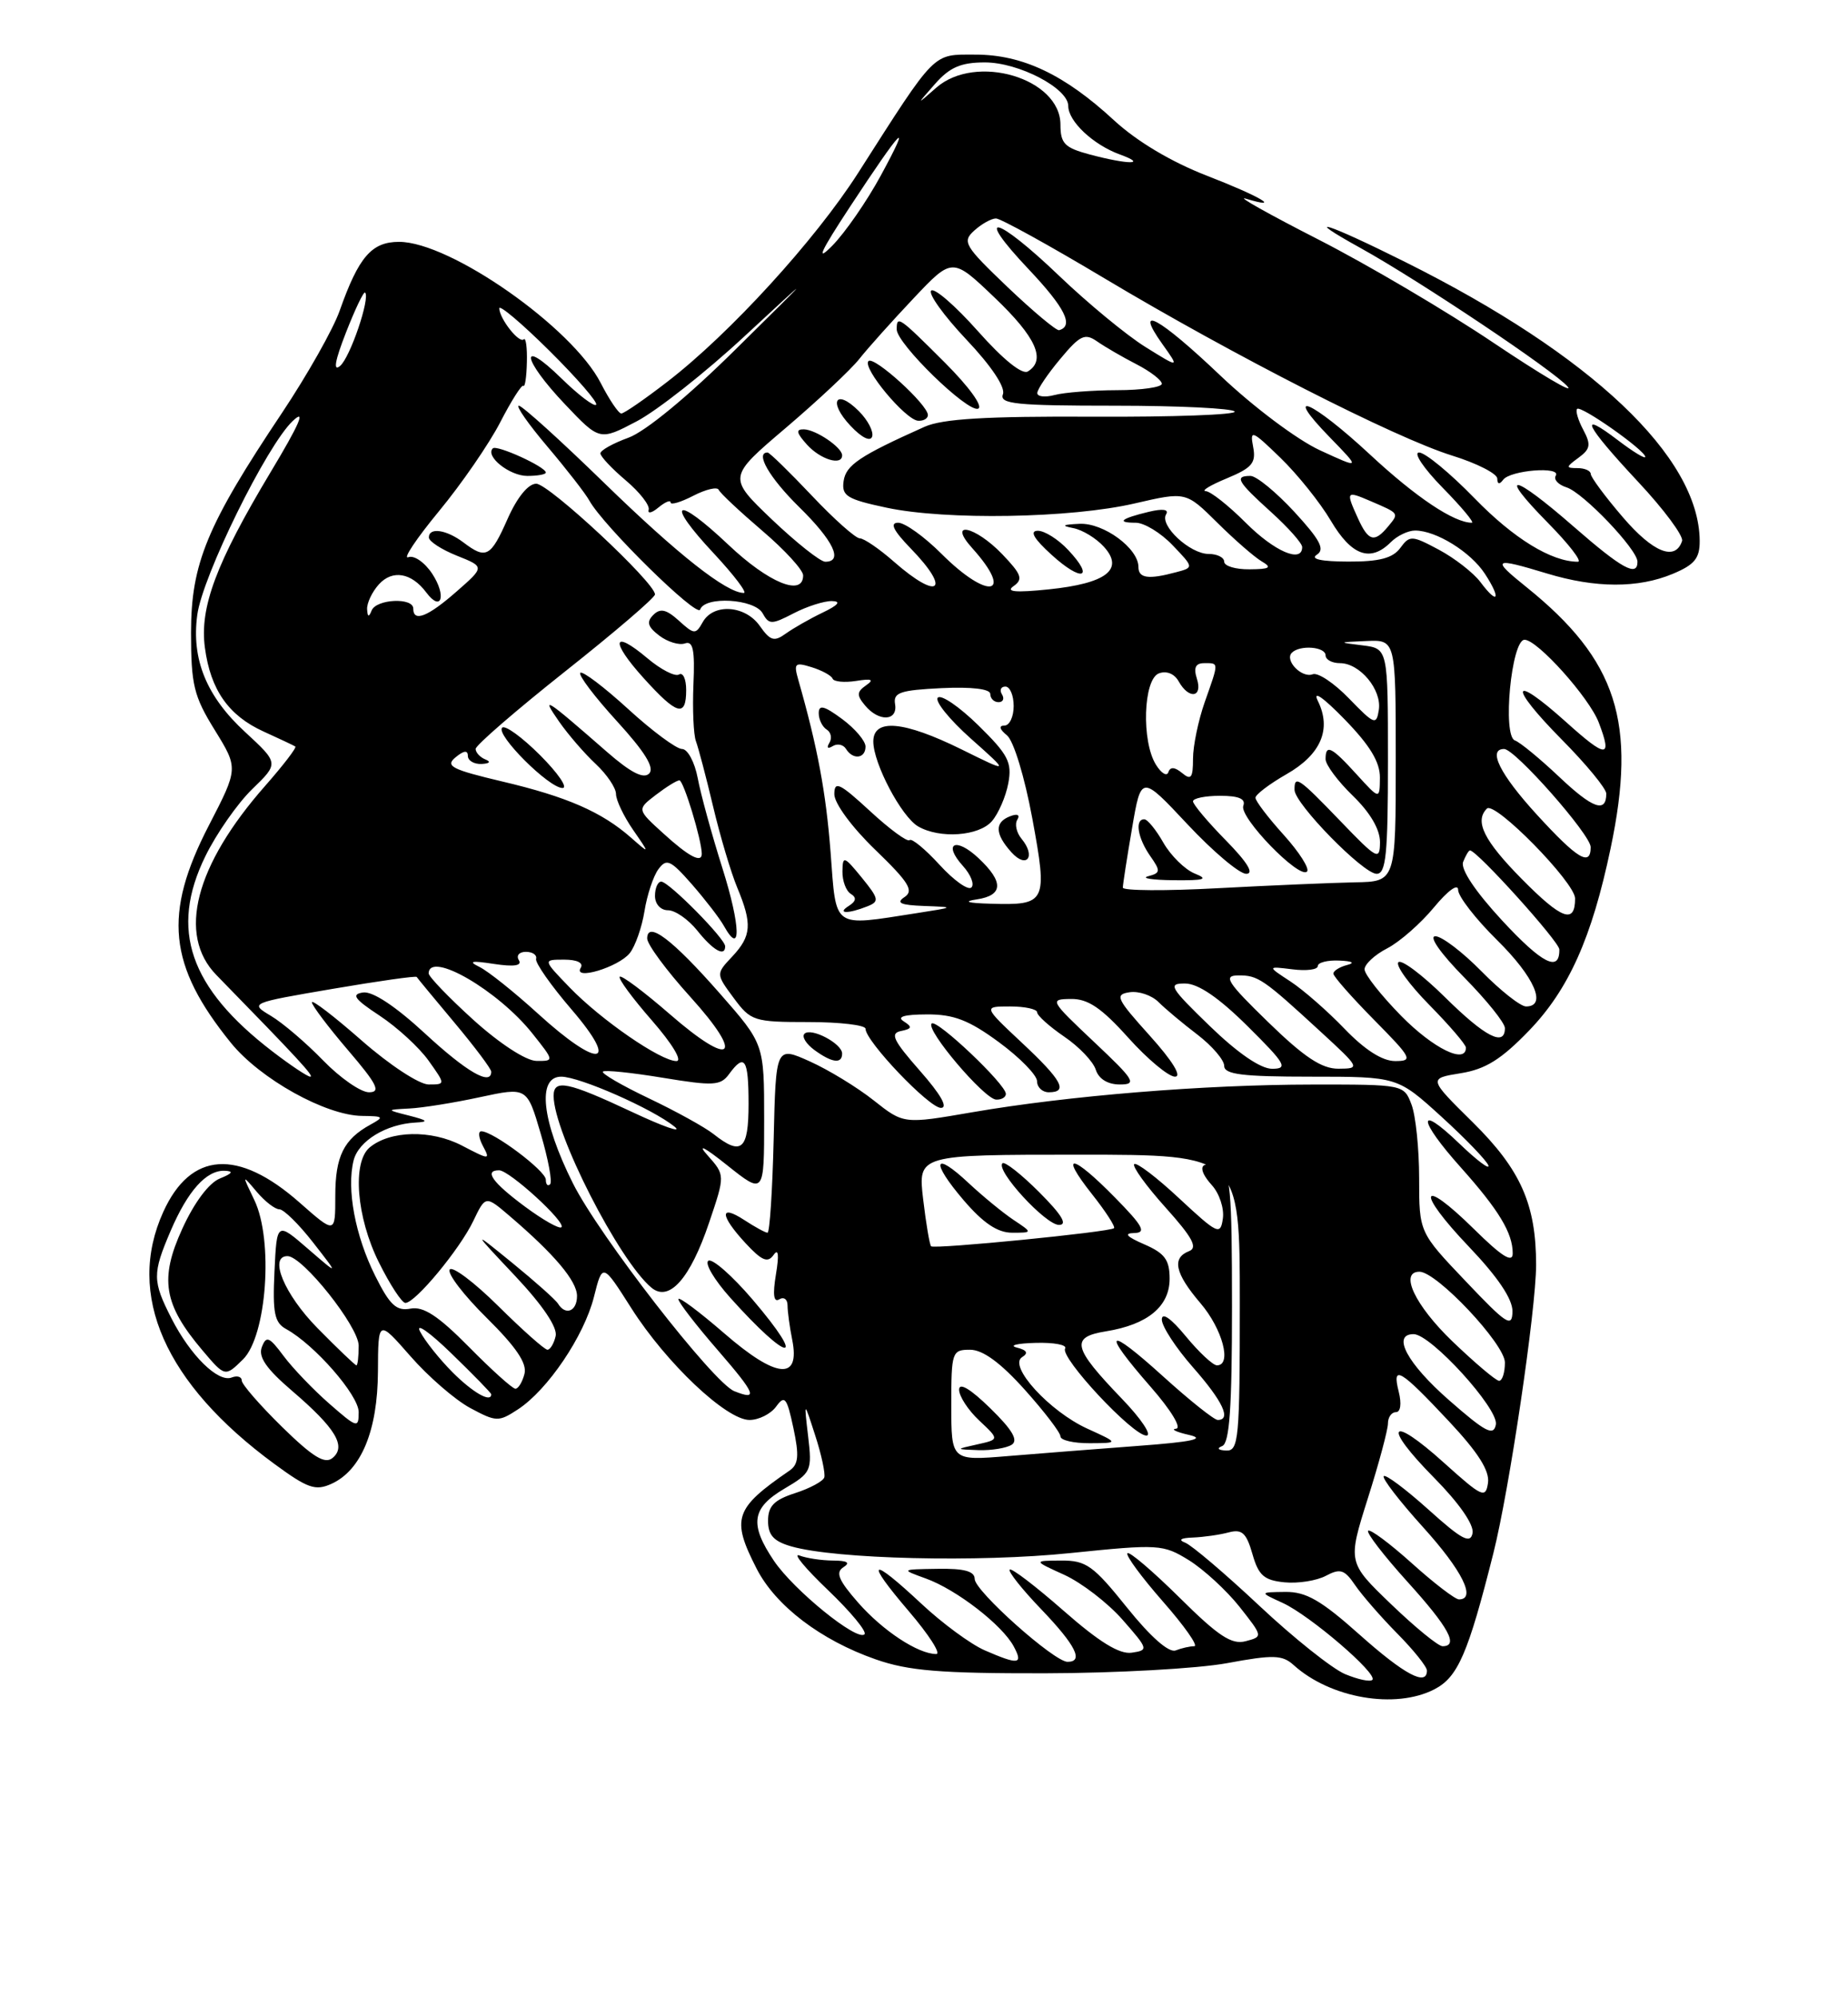<?xml version="1.0" encoding="UTF-8" standalone="no"?>
<!DOCTYPE svg PUBLIC "-//W3C//DTD SVG 1.1//EN" "http://www.w3.org/Graphics/SVG/1.1/DTD/svg11.dtd" >
<svg xmlns="http://www.w3.org/2000/svg" xmlns:xlink="http://www.w3.org/1999/xlink" version="1.1" viewBox="0 0 237 256">
 <g >
 <path fill="currentColor"
d=" M 183.96 216.52 C 186.97 214.97 188.28 211.95 191.52 199.08 C 193.57 190.95 196.99 167.88 197.00 162.12 C 197.00 154.38 195.03 149.93 188.89 143.86 C 183.18 138.23 183.18 138.23 187.32 137.56 C 190.51 137.05 192.53 135.79 196.11 132.08 C 201.18 126.82 204.15 120.19 206.55 108.76 C 209.96 92.58 207.39 84.61 195.76 75.25 C 191.20 71.59 191.48 71.41 198.41 73.51 C 204.61 75.39 210.09 75.41 214.53 73.55 C 217.33 72.38 218.00 71.56 217.98 69.30 C 217.89 58.55 204.12 45.51 180.27 33.61 C 170.12 28.54 166.62 27.44 174.50 31.80 C 182.00 35.95 199.43 47.61 201.06 49.57 C 201.85 50.52 197.58 47.99 191.57 43.96 C 185.57 39.92 175.44 33.95 169.08 30.70 C 162.71 27.45 158.51 25.09 159.75 25.46 C 164.57 26.91 161.64 25.18 154.75 22.51 C 150.19 20.74 145.79 18.11 142.89 15.44 C 136.53 9.56 131.13 7.00 125.10 7.00 C 119.53 7.00 120.15 6.37 110.05 22.17 C 104.55 30.77 93.61 42.75 85.61 48.91 C 82.70 51.16 80.03 53.00 79.68 53.00 C 79.33 53.00 78.15 51.25 77.05 49.11 C 73.41 41.97 57.74 31.00 51.18 31.00 C 47.66 31.00 46.00 32.92 43.56 39.83 C 42.73 42.19 39.40 48.07 36.18 52.90 C 26.54 67.31 24.50 72.23 24.50 81.08 C 24.50 87.77 24.85 89.23 27.54 93.57 C 30.57 98.48 30.57 98.48 26.79 105.79 C 20.91 117.15 21.57 123.73 29.61 133.66 C 33.37 138.30 41.79 142.98 46.45 143.03 C 49.21 143.06 49.31 143.16 47.50 144.15 C 44.08 146.03 43.00 148.21 43.00 153.28 C 43.00 158.17 43.00 158.17 38.39 154.11 C 30.51 147.18 24.45 147.60 20.94 155.33 C 16.12 165.94 21.14 177.33 35.18 187.63 C 39.46 190.77 40.45 191.12 42.52 190.18 C 46.33 188.44 48.43 183.37 48.47 175.80 C 48.50 169.11 48.50 169.11 52.64 173.83 C 54.91 176.43 58.36 179.42 60.29 180.46 C 63.64 182.26 63.94 182.27 66.43 180.64 C 70.25 178.14 74.91 171.24 76.17 166.23 C 77.27 161.86 77.27 161.86 80.97 167.68 C 85.44 174.71 93.15 182.00 96.12 182.00 C 97.31 182.00 98.85 181.23 99.54 180.28 C 100.64 178.77 100.91 179.11 101.75 183.03 C 102.51 186.60 102.41 187.70 101.24 188.50 C 94.19 193.34 93.75 194.64 97.03 201.05 C 99.46 205.81 105.26 210.23 112.32 212.69 C 116.53 214.16 120.61 214.49 134.00 214.47 C 143.07 214.45 153.59 213.87 157.37 213.17 C 163.30 212.07 164.46 212.11 165.90 213.41 C 170.61 217.67 178.95 219.11 183.96 216.52 Z  M 172.49 214.57 C 170.84 213.87 165.89 209.93 161.49 205.80 C 157.10 201.68 152.82 198.05 152.00 197.73 C 151.06 197.37 151.43 197.12 153.00 197.07 C 154.38 197.01 156.44 196.72 157.58 196.41 C 159.28 195.96 159.84 196.47 160.62 199.18 C 161.40 201.93 162.11 202.55 164.74 202.81 C 166.48 202.98 168.87 202.60 170.05 201.97 C 171.88 201.00 172.43 201.17 173.78 203.16 C 174.66 204.45 177.09 207.24 179.19 209.37 C 181.29 211.49 183.00 213.63 183.00 214.12 C 183.00 216.18 180.11 214.64 174.34 209.50 C 169.43 205.12 167.50 204.01 164.84 204.04 C 161.50 204.08 161.50 204.08 164.50 205.45 C 167.98 207.04 176.74 214.55 176.00 215.31 C 175.72 215.60 174.15 215.26 172.49 214.57 Z  M 126.27 211.52 C 124.49 210.74 120.84 208.06 118.16 205.55 C 111.57 199.39 110.83 199.82 116.54 206.50 C 119.13 209.53 120.72 212.00 120.07 212.00 C 117.75 212.00 113.23 209.03 110.06 205.42 C 107.55 202.56 107.12 201.54 108.16 200.88 C 109.09 200.29 108.68 200.03 106.83 200.02 C 105.36 200.01 103.42 199.72 102.52 199.37 C 101.61 199.02 103.26 201.01 106.18 203.80 C 109.09 206.58 111.20 209.13 110.87 209.47 C 109.92 210.41 101.80 203.82 99.26 200.06 C 96.09 195.36 96.39 193.29 100.59 190.81 C 104.05 188.77 104.16 188.53 103.64 184.10 C 103.10 179.50 103.10 179.50 104.55 183.99 C 105.35 186.45 105.87 188.88 105.71 189.37 C 105.55 189.86 103.86 190.77 101.96 191.38 C 99.27 192.25 98.50 193.04 98.50 194.93 C 98.50 196.77 99.23 197.56 101.50 198.21 C 107.22 199.84 125.51 200.28 137.28 199.06 C 148.62 197.90 149.15 197.93 152.48 199.98 C 154.37 201.16 157.29 203.84 158.96 205.94 C 161.98 209.77 161.98 209.77 159.74 210.36 C 157.95 210.83 156.24 209.70 151.28 204.78 C 147.85 201.39 144.84 198.82 144.59 199.08 C 144.33 199.34 146.38 202.12 149.14 205.27 C 151.91 208.42 153.72 211.00 153.16 211.00 C 152.61 211.00 151.54 211.24 150.77 211.54 C 149.90 211.87 147.55 209.80 144.53 206.04 C 140.21 200.66 139.30 200.00 136.09 200.02 C 132.50 200.04 132.50 200.04 136.51 201.86 C 138.71 202.87 142.06 205.44 143.95 207.59 C 147.28 211.38 147.32 211.51 145.14 211.83 C 143.56 212.06 140.97 210.46 136.40 206.45 C 132.83 203.32 129.72 200.94 129.49 201.18 C 129.26 201.41 131.07 203.70 133.53 206.26 C 137.96 210.88 139.02 213.00 136.91 213.00 C 135.19 213.00 125.00 203.91 125.00 202.38 C 125.00 201.39 123.66 201.02 120.25 201.08 C 115.50 201.15 115.50 201.15 118.76 202.33 C 122.68 203.75 128.55 208.29 130.01 211.03 C 131.25 213.34 130.64 213.42 126.27 211.52 Z  M 178.42 205.63 C 172.83 200.26 172.83 200.26 175.41 192.08 C 176.84 187.58 178.00 183.24 178.00 182.45 C 178.00 181.65 178.46 181.00 179.02 181.00 C 179.62 181.00 179.77 179.92 179.38 178.37 C 178.49 174.85 179.54 175.47 185.83 182.18 C 189.57 186.17 191.06 188.52 190.83 190.07 C 190.53 192.10 190.09 191.90 185.21 187.51 C 178.19 181.18 177.20 182.61 183.91 189.40 C 187.14 192.67 189.06 195.44 188.85 196.51 C 188.57 197.92 187.47 197.34 183.21 193.50 C 180.30 190.89 177.72 188.95 177.46 189.20 C 177.21 189.46 179.48 192.40 182.50 195.74 C 187.53 201.29 189.37 205.00 187.11 205.00 C 186.62 205.00 183.90 202.92 181.07 200.37 C 178.24 197.83 175.72 195.95 175.46 196.20 C 175.21 196.46 177.48 199.40 180.50 202.74 C 185.80 208.59 187.11 211.00 185.00 211.00 C 184.45 211.00 181.49 208.58 178.42 205.63 Z  M 36.17 182.89 C 33.33 180.10 31.00 177.43 31.00 176.94 C 31.00 176.46 30.42 176.28 29.71 176.56 C 27.97 177.23 24.43 173.76 22.00 169.00 C 19.54 164.17 19.53 163.27 21.88 157.77 C 24.09 152.62 26.47 149.97 28.82 150.06 C 30.00 150.11 29.81 150.40 28.20 151.05 C 26.80 151.61 24.91 154.13 23.38 157.49 C 20.44 163.91 20.97 167.18 25.94 173.05 C 28.86 176.50 28.86 176.50 31.16 174.24 C 34.21 171.25 35.09 158.96 32.62 153.82 C 31.03 150.51 31.03 150.51 32.92 152.75 C 33.97 153.99 35.27 155.00 35.83 155.00 C 36.38 155.00 38.33 156.91 40.15 159.25 C 43.47 163.50 43.47 163.50 39.48 160.05 C 35.50 156.61 35.50 156.61 35.20 162.99 C 34.95 168.29 35.20 169.53 36.70 170.35 C 40.33 172.34 46.00 178.82 46.00 180.99 C 46.00 183.09 45.81 183.04 42.25 179.93 C 40.19 178.13 37.54 175.37 36.37 173.80 C 34.53 171.33 34.15 171.17 33.58 172.66 C 33.10 173.92 34.16 175.45 37.47 178.28 C 43.05 183.06 44.45 185.38 42.65 186.87 C 41.66 187.70 40.12 186.75 36.17 182.89 Z  M 122.00 180.12 C 122.00 173.27 122.09 173.00 124.41 173.00 C 126.04 173.00 128.30 174.65 131.41 178.11 C 133.93 180.92 136.00 183.62 136.00 184.11 C 136.00 184.60 137.69 184.99 139.75 184.98 C 143.50 184.96 143.50 184.96 139.46 183.12 C 134.60 180.91 129.26 175.07 131.08 173.95 C 131.92 173.43 131.71 173.05 130.40 172.72 C 129.35 172.45 130.44 172.18 132.81 172.12 C 135.18 172.05 136.88 172.38 136.60 172.84 C 135.90 173.97 145.26 184.00 147.02 184.00 C 147.79 184.00 146.37 181.86 143.85 179.25 C 137.56 172.71 137.24 171.38 141.83 170.64 C 147.18 169.78 150.00 167.45 150.00 163.90 C 150.00 161.48 149.38 160.63 146.75 159.49 C 144.47 158.50 144.09 158.07 145.46 158.04 C 147.05 158.01 146.60 157.16 143.00 153.50 C 137.51 147.90 135.75 147.63 140.04 153.05 C 141.80 155.27 143.07 157.24 142.87 157.42 C 142.31 157.92 119.81 160.14 119.41 159.74 C 119.22 159.55 118.76 156.83 118.39 153.70 C 117.72 148.00 117.72 148.00 138.36 148.00 C 159.00 148.00 159.00 148.00 159.00 167.00 C 159.00 184.46 158.86 185.99 157.25 185.92 C 156.20 185.87 156.00 185.64 156.75 185.34 C 157.68 184.96 158.00 180.44 158.00 167.52 C 158.00 152.39 157.79 150.13 156.36 149.58 C 153.90 148.64 153.46 149.74 155.42 151.91 C 156.38 152.97 157.01 154.88 156.83 156.17 C 156.52 158.36 156.19 158.21 151.23 153.60 C 148.34 150.90 145.74 148.93 145.46 149.21 C 145.18 149.49 146.98 151.99 149.47 154.76 C 152.93 158.61 153.64 159.92 152.50 160.36 C 150.25 161.23 150.68 163.20 153.96 167.04 C 156.79 170.35 158.02 175.00 156.07 175.00 C 155.56 175.00 153.76 173.32 152.07 171.27 C 150.17 168.96 149.00 168.15 149.00 169.13 C 149.00 170.00 150.80 172.76 153.00 175.26 C 156.83 179.61 157.95 182.00 156.17 182.00 C 155.71 182.00 152.56 179.49 149.17 176.42 C 141.88 169.82 141.16 170.43 147.58 177.77 C 150.18 180.74 151.58 183.05 150.83 183.12 C 150.10 183.18 150.85 183.55 152.50 183.92 C 154.68 184.42 152.89 184.81 146.00 185.32 C 140.78 185.71 133.24 186.30 129.25 186.63 C 122.00 187.23 122.00 187.23 122.00 180.12 Z  M 129.74 185.18 C 130.63 184.62 129.84 183.27 126.99 180.49 C 124.44 178.00 123.00 177.15 123.00 178.12 C 123.00 178.96 124.16 180.74 125.59 182.08 C 128.17 184.50 128.17 184.50 125.34 185.13 C 122.50 185.76 122.50 185.76 125.50 185.87 C 127.15 185.92 129.06 185.61 129.74 185.18 Z  M 129.97 156.35 C 128.61 155.44 126.04 153.33 124.26 151.67 C 119.73 147.42 119.30 148.82 123.58 153.83 C 126.10 156.77 127.93 158.00 129.80 158.00 C 132.45 158.00 132.45 158.00 129.97 156.35 Z  M 133.27 152.80 C 130.96 150.49 128.84 148.83 128.56 149.10 C 127.66 150.00 134.09 157.00 135.81 157.00 C 136.96 157.00 136.17 155.70 133.27 152.80 Z  M 185.83 179.46 C 180.47 174.77 178.45 171.00 181.29 171.00 C 183.50 171.00 192.23 180.59 191.84 182.59 C 191.55 184.11 190.52 183.57 185.83 179.46 Z  M 58.06 175.91 C 56.36 174.21 54.48 171.85 53.87 170.66 C 53.26 169.47 55.07 170.73 57.88 173.46 C 60.70 176.19 63.00 178.55 63.00 178.71 C 63.00 179.84 60.66 178.51 58.06 175.91 Z  M 94.17 178.31 C 91.48 177.24 76.81 158.35 73.46 151.64 C 69.47 143.67 68.85 138.00 71.97 138.00 C 74.33 138.00 83.69 142.12 86.50 144.40 C 87.60 145.29 85.14 144.44 81.03 142.51 C 72.80 138.65 71.00 138.28 71.00 140.46 C 71.00 145.17 79.38 161.58 83.55 165.05 C 85.82 166.93 88.52 163.88 90.94 156.71 C 93.00 150.62 93.00 150.62 90.75 148.09 C 89.35 146.53 90.31 147.00 93.25 149.35 C 98.00 153.13 98.00 153.13 98.00 143.47 C 98.00 133.81 98.00 133.81 92.33 127.35 C 86.23 120.40 83.00 117.96 83.00 120.29 C 83.00 121.05 85.48 124.40 88.52 127.76 C 95.59 135.57 93.92 136.97 85.89 129.98 C 82.59 127.12 79.71 124.96 79.48 125.19 C 79.25 125.42 81.11 127.94 83.61 130.80 C 86.21 133.78 87.55 136.00 86.75 136.00 C 84.73 136.00 77.08 130.73 73.05 126.56 C 69.61 123.00 69.61 123.00 72.36 123.00 C 74.02 123.00 74.86 123.42 74.48 124.04 C 73.43 125.74 79.33 123.97 80.77 122.16 C 81.47 121.27 82.32 118.86 82.65 116.80 C 82.98 114.73 83.78 112.31 84.43 111.42 C 85.48 109.99 85.98 110.21 88.73 113.34 C 90.43 115.29 92.29 117.69 92.84 118.68 C 95.09 122.70 94.99 118.71 92.66 111.32 C 91.29 106.99 89.86 101.78 89.48 99.73 C 89.09 97.68 88.19 96.00 87.47 96.00 C 86.75 96.00 83.63 93.69 80.55 90.87 C 77.46 88.05 74.70 85.96 74.42 86.24 C 74.15 86.52 76.25 89.30 79.11 92.43 C 82.70 96.36 83.98 98.42 83.25 99.15 C 82.53 99.87 80.88 99.02 77.86 96.39 C 69.84 89.39 69.32 89.06 71.71 92.50 C 72.86 94.15 74.97 96.59 76.40 97.92 C 77.83 99.26 79.00 100.99 79.00 101.77 C 79.00 102.55 79.98 104.61 81.18 106.35 C 83.36 109.50 83.36 109.50 80.93 107.37 C 77.18 104.07 72.71 102.12 64.43 100.17 C 57.92 98.63 57.06 98.19 58.42 97.07 C 59.48 96.19 60.00 96.13 60.00 96.88 C 60.00 97.49 60.79 97.96 61.75 97.92 C 62.80 97.87 63.00 97.64 62.25 97.34 C 61.56 97.06 61.00 96.45 61.00 95.99 C 61.00 95.53 66.18 91.05 72.50 86.04 C 78.83 81.03 84.00 76.60 84.00 76.19 C 84.00 74.68 70.39 62.00 68.77 62.00 C 67.74 62.00 66.32 63.75 65.10 66.50 C 62.93 71.41 62.34 71.73 59.44 69.53 C 57.25 67.88 55.00 67.55 55.00 68.89 C 55.00 69.38 56.61 70.43 58.58 71.22 C 62.17 72.65 62.17 72.65 58.55 75.82 C 54.86 79.06 53.00 79.79 53.00 78.00 C 53.00 76.55 48.26 76.77 47.66 78.25 C 47.30 79.15 47.14 79.10 47.08 78.08 C 47.04 77.30 47.72 75.86 48.59 74.90 C 50.33 72.98 52.77 73.40 54.67 75.94 C 56.61 78.53 57.29 76.37 55.43 73.54 C 54.47 72.08 53.10 71.13 52.36 71.42 C 51.62 71.70 53.39 69.05 56.29 65.53 C 59.20 62.01 62.74 56.87 64.16 54.11 C 65.59 51.34 66.92 49.25 67.12 49.45 C 67.33 49.66 67.53 48.29 67.57 46.42 C 67.62 44.55 67.44 43.23 67.17 43.49 C 66.60 44.07 64.08 40.89 64.03 39.53 C 64.01 38.99 66.91 41.44 70.47 44.97 C 74.03 48.50 76.72 51.61 76.45 51.88 C 76.18 52.15 74.17 50.62 71.98 48.48 C 66.53 43.16 66.93 45.99 72.45 51.81 C 76.90 56.50 76.90 56.50 81.66 54.00 C 84.28 52.62 90.49 47.73 95.46 43.12 C 104.50 34.75 104.50 34.75 94.35 44.77 C 88.24 50.81 82.76 55.32 80.60 56.10 C 78.62 56.82 77.00 57.72 77.00 58.11 C 77.00 58.50 78.46 60.06 80.25 61.57 C 82.04 63.08 83.36 64.78 83.19 65.33 C 83.03 65.88 83.59 65.76 84.44 65.05 C 85.30 64.34 86.00 64.05 86.00 64.40 C 86.00 64.76 87.31 64.37 88.92 63.54 C 90.53 62.71 91.99 62.37 92.17 62.78 C 92.35 63.20 94.86 65.55 97.75 68.02 C 100.64 70.48 103.00 73.06 103.00 73.75 C 103.00 76.52 98.58 74.71 93.43 69.84 C 86.58 63.36 85.20 64.16 91.54 70.93 C 94.14 73.72 95.87 76.00 95.39 76.00 C 93.16 75.99 86.93 71.08 77.53 61.94 C 71.91 56.47 66.97 52.00 66.54 52.00 C 66.11 52.00 67.76 54.36 70.21 57.25 C 72.66 60.14 75.08 63.25 75.58 64.16 C 77.36 67.39 89.42 79.24 89.79 78.13 C 90.38 76.37 96.76 76.75 97.80 78.60 C 98.62 80.08 98.95 80.08 101.80 78.60 C 103.50 77.72 105.71 77.02 106.70 77.04 C 107.91 77.07 107.52 77.55 105.50 78.52 C 103.85 79.31 101.72 80.53 100.76 81.22 C 99.29 82.28 98.78 82.13 97.45 80.24 C 95.59 77.57 91.50 77.29 90.13 79.73 C 89.22 81.35 89.03 81.34 87.06 79.55 C 85.45 78.10 84.68 77.92 83.78 78.82 C 82.88 79.72 83.07 80.34 84.55 81.47 C 85.62 82.28 87.10 82.73 87.84 82.47 C 88.88 82.10 89.13 83.29 88.93 87.75 C 88.80 90.91 88.94 94.17 89.25 95.00 C 89.56 95.83 90.56 99.60 91.46 103.40 C 92.36 107.19 93.75 111.86 94.55 113.77 C 96.49 118.43 96.38 119.96 93.91 122.60 C 91.81 124.83 91.81 124.83 94.09 127.91 C 96.28 130.87 96.68 131.00 103.69 131.00 C 107.71 131.00 111.00 131.39 111.00 131.86 C 111.00 133.45 119.15 142.00 120.67 142.00 C 121.63 142.00 120.65 140.28 117.98 137.25 C 114.56 133.36 114.11 132.44 115.54 132.15 C 116.96 131.86 117.03 131.63 115.90 130.91 C 114.96 130.32 115.95 130.03 118.87 130.02 C 122.31 130.00 124.26 130.75 128.12 133.59 C 130.80 135.56 133.00 137.81 133.00 138.59 C 133.00 139.36 133.68 140.00 134.50 140.00 C 137.04 140.00 136.20 138.46 131.04 133.64 C 126.09 129.00 126.09 129.00 129.54 129.00 C 131.44 129.00 133.00 129.34 133.01 129.75 C 133.01 130.16 134.57 131.56 136.47 132.86 C 138.38 134.15 140.20 136.06 140.53 137.11 C 140.91 138.29 142.06 139.00 143.61 139.00 C 145.85 139.00 145.52 138.46 140.30 133.54 C 134.64 128.20 134.57 128.07 137.35 128.04 C 139.52 128.01 141.26 129.18 144.69 133.00 C 147.16 135.75 149.86 138.00 150.69 138.00 C 151.61 138.00 150.37 135.98 147.46 132.75 C 143.17 127.99 142.93 127.47 144.86 127.18 C 146.04 127.00 147.72 127.57 148.59 128.45 C 149.46 129.32 151.71 131.20 153.59 132.63 C 155.46 134.07 157.00 135.86 157.00 136.62 C 157.00 137.71 159.33 138.00 168.11 138.00 C 179.22 138.00 179.22 138.00 184.86 143.13 C 187.96 145.95 190.67 148.77 190.88 149.38 C 191.08 150.00 189.39 148.72 187.13 146.55 C 181.68 141.32 181.83 143.48 187.35 149.64 C 192.22 155.09 194.00 158.03 194.00 160.65 C 194.00 161.93 192.62 161.07 189.02 157.52 C 182.07 150.68 181.53 152.61 188.38 159.79 C 192.09 163.68 193.99 166.50 193.97 168.09 C 193.93 170.22 193.23 169.76 187.97 164.22 C 182.00 157.95 182.00 157.95 182.00 151.04 C 182.00 147.24 181.56 142.98 181.02 141.57 C 180.05 139.01 180.00 139.00 168.27 139.01 C 154.39 139.02 136.99 140.44 124.69 142.56 C 115.89 144.08 115.89 144.08 112.05 141.04 C 109.93 139.36 106.25 137.12 103.85 136.04 C 99.50 134.09 99.50 134.09 99.22 146.05 C 99.06 152.62 98.71 158.00 98.43 158.00 C 98.16 158.00 96.82 157.27 95.46 156.38 C 92.23 154.27 92.32 155.79 95.63 159.36 C 97.71 161.60 98.46 161.91 99.21 160.85 C 99.83 159.96 99.93 160.81 99.51 163.35 C 99.08 165.95 99.22 166.98 99.94 166.54 C 100.52 166.18 101.00 166.53 101.00 167.32 C 101.00 168.10 101.27 170.09 101.60 171.73 C 102.65 176.99 99.58 176.70 92.90 170.91 C 89.65 168.10 87.00 166.12 87.00 166.52 C 87.00 166.91 89.29 169.88 92.10 173.11 C 96.93 178.69 97.27 179.55 94.17 178.31 Z  M 96.51 166.56 C 93.90 163.51 91.36 161.28 90.85 161.59 C 90.34 161.91 91.60 164.04 93.65 166.33 C 101.19 174.74 103.66 174.94 96.51 166.56 Z  M 129.00 140.21 C 129.00 138.97 120.11 130.56 119.48 131.19 C 118.68 131.98 126.22 140.86 127.75 140.94 C 128.44 140.97 129.00 140.64 129.00 140.21 Z  M 108.00 135.04 C 108.00 133.75 104.01 131.66 103.17 132.50 C 102.80 132.87 103.38 133.80 104.44 134.58 C 106.70 136.23 108.00 136.40 108.00 135.04 Z  M 93.00 121.29 C 93.00 120.31 85.77 113.00 84.80 113.00 C 84.36 113.00 84.00 113.83 84.00 114.83 C 84.00 115.88 84.72 116.67 85.67 116.67 C 86.59 116.67 88.27 117.84 89.42 119.27 C 91.46 121.83 93.00 122.69 93.00 121.29 Z  M 69.27 96.80 C 66.96 94.49 64.77 92.90 64.40 93.27 C 63.53 94.14 70.39 101.00 72.14 101.00 C 72.87 101.00 71.58 99.11 69.27 96.80 Z  M 88.00 88.44 C 88.00 87.03 87.59 86.14 87.08 86.45 C 86.58 86.76 84.76 85.83 83.04 84.38 C 78.53 80.58 78.22 82.13 82.54 86.91 C 86.83 91.66 88.00 91.99 88.00 88.44 Z  M 70.00 60.57 C 70.00 59.84 63.70 56.97 63.20 57.47 C 62.19 58.48 65.35 61.00 67.62 61.00 C 68.93 61.00 70.00 60.81 70.00 60.57 Z  M 60.15 172.65 C 56.21 168.66 54.30 167.41 52.65 167.73 C 50.84 168.07 50.00 167.30 48.11 163.51 C 45.55 158.38 44.43 152.40 45.35 148.73 C 45.98 146.24 49.51 144.08 53.30 143.88 C 55.02 143.79 54.85 143.60 52.50 143.00 C 49.50 142.24 49.50 142.24 52.50 142.08 C 54.15 142.00 58.22 141.35 61.54 140.63 C 67.59 139.33 67.59 139.33 69.34 145.29 C 70.31 148.56 70.85 151.48 70.55 151.79 C 70.25 152.09 70.00 151.82 70.00 151.20 C 70.00 150.07 63.24 145.00 61.73 145.00 C 61.29 145.00 61.38 145.84 61.93 146.88 C 62.90 148.69 62.81 148.69 59.22 146.82 C 55.29 144.78 50.04 144.89 47.41 147.07 C 45.15 148.95 45.71 156.03 48.59 161.80 C 50.01 164.66 51.54 167.00 51.99 167.00 C 53.26 167.00 58.98 160.10 60.70 156.49 C 62.27 153.22 62.27 153.22 65.36 155.86 C 71.10 160.76 74.00 164.20 74.00 166.11 C 74.00 168.08 72.53 168.67 71.56 167.09 C 71.25 166.59 68.63 164.26 65.75 161.91 C 60.50 157.64 60.50 157.64 66.09 163.57 C 69.61 167.31 71.52 170.15 71.26 171.25 C 71.04 172.21 70.56 173.00 70.21 173.00 C 69.85 173.00 67.01 170.48 63.90 167.40 C 60.79 164.32 57.98 162.22 57.67 162.73 C 57.35 163.24 59.49 166.03 62.43 168.93 C 66.19 172.65 67.62 174.75 67.26 176.10 C 66.99 177.14 66.47 178.00 66.10 178.00 C 65.73 178.00 63.05 175.59 60.15 172.65 Z  M 186.25 171.91 C 181.46 167.30 179.43 163.00 182.04 163.00 C 184.26 163.00 193.00 172.28 193.00 174.64 C 193.00 175.94 192.66 176.99 192.25 176.98 C 191.84 176.97 189.14 174.68 186.25 171.91 Z  M 40.71 170.22 C 36.47 165.91 34.42 161.00 36.87 161.00 C 38.81 161.00 46.00 170.04 46.00 172.48 C 46.00 173.86 45.87 175.00 45.71 175.00 C 45.55 175.00 43.30 172.85 40.71 170.22 Z  M 67.29 154.63 C 63.13 151.54 62.04 150.00 64.01 150.00 C 65.33 150.00 72.65 156.70 72.00 157.30 C 71.72 157.55 69.61 156.35 67.29 154.63 Z  M 91.50 145.35 C 90.40 144.48 86.67 142.42 83.20 140.77 C 79.74 139.12 77.09 137.58 77.32 137.35 C 77.54 137.12 81.00 137.48 85.00 138.14 C 91.51 139.21 92.41 139.16 93.50 137.67 C 95.50 134.94 96.00 135.71 96.00 141.50 C 96.00 147.41 95.09 148.19 91.50 145.35 Z  M 41.45 135.93 C 39.28 133.69 36.26 131.11 34.75 130.21 C 32.01 128.57 32.04 128.56 42.63 126.75 C 48.48 125.75 53.35 125.06 53.44 125.22 C 53.53 125.37 55.72 128.02 58.31 131.11 C 60.89 134.19 63.00 137.00 63.00 137.36 C 63.00 139.22 59.86 137.41 54.50 132.46 C 50.73 128.98 47.79 127.03 46.56 127.21 C 45.01 127.44 45.43 128.04 48.70 130.19 C 50.94 131.67 53.76 134.26 54.96 135.94 C 57.14 139.00 57.14 139.00 54.97 139.00 C 53.77 139.00 49.96 136.50 46.40 133.38 C 42.88 130.29 40.00 128.08 40.00 128.47 C 40.00 128.86 42.08 131.62 44.62 134.59 C 48.38 138.98 48.88 140.00 47.32 140.00 C 46.27 140.00 43.63 138.17 41.45 135.93 Z  M 34.92 134.75 C 24.29 126.59 21.73 119.15 26.33 109.76 C 27.75 106.85 30.46 102.98 32.34 101.15 C 35.77 97.83 35.77 97.83 31.44 93.83 C 26.48 89.27 24.53 84.50 25.30 78.81 C 25.97 73.82 34.21 57.09 37.55 53.95 C 39.29 52.31 38.42 54.34 34.69 60.54 C 27.71 72.18 25.58 77.86 26.28 83.03 C 27.00 88.42 29.31 91.72 33.80 93.76 C 35.83 94.68 37.67 95.55 37.87 95.68 C 38.08 95.81 36.34 98.07 34.02 100.71 C 25.01 110.93 22.71 119.81 27.75 124.97 C 38.28 135.75 40.35 138.00 39.79 138.00 C 39.44 138.00 37.25 136.54 34.92 134.75 Z  M 155.16 131.52 C 150.01 126.53 149.72 126.04 152.00 126.06 C 153.67 126.07 156.32 127.88 160.00 131.53 C 164.86 136.35 165.23 136.98 163.16 136.99 C 161.68 137.00 158.76 135.00 155.16 131.52 Z  M 162.65 131.02 C 157.37 125.89 156.83 125.04 158.79 125.02 C 161.33 125.00 161.98 125.44 169.36 132.23 C 174.44 136.90 174.47 136.96 171.65 136.98 C 169.51 136.99 167.28 135.52 162.65 131.02 Z  M 60.72 130.73 C 57.54 127.85 54.96 125.16 54.97 124.75 C 55.08 121.83 63.91 126.96 68.29 132.48 C 71.09 136.00 71.09 136.00 68.79 135.98 C 67.46 135.96 64.09 133.77 60.72 130.73 Z  M 172.45 131.88 C 170.28 129.62 167.15 126.88 165.50 125.80 C 162.50 123.84 162.50 123.84 165.75 124.24 C 167.54 124.47 169.00 124.28 169.00 123.83 C 169.00 123.37 170.24 123.05 171.75 123.12 C 173.44 123.19 173.83 123.41 172.75 123.69 C 171.79 123.94 171.00 124.44 171.00 124.79 C 171.00 125.15 173.35 127.81 176.22 130.72 C 181.08 135.64 181.26 136.00 178.92 136.00 C 177.28 136.00 175.03 134.56 172.45 131.88 Z  M 69.00 129.93 C 65.97 127.17 62.60 124.48 61.50 123.94 C 59.99 123.20 60.43 123.10 63.35 123.55 C 65.94 123.94 66.98 123.78 66.54 123.06 C 66.18 122.48 66.58 122.00 67.44 122.00 C 68.30 122.00 68.89 122.40 68.75 122.90 C 68.61 123.39 70.66 126.32 73.31 129.40 C 79.58 136.70 76.81 137.04 69.00 129.93 Z  M 179.71 130.22 C 177.12 127.58 175.00 124.90 175.00 124.24 C 175.00 123.59 176.31 122.37 177.91 121.55 C 179.51 120.72 182.21 118.35 183.91 116.29 C 185.69 114.14 187.00 113.19 187.00 114.06 C 187.00 114.89 189.25 117.79 192.00 120.50 C 196.79 125.22 198.44 129.00 195.71 129.00 C 195.00 129.00 192.43 126.97 190.00 124.50 C 187.57 122.03 184.91 120.00 184.08 120.00 C 183.20 120.00 184.76 122.21 187.78 125.28 C 190.65 128.19 193.00 131.11 193.00 131.78 C 193.00 134.21 190.46 132.90 185.31 127.81 C 182.41 124.95 179.73 122.94 179.34 123.33 C 178.94 123.72 180.73 126.19 183.31 128.81 C 185.89 131.43 188.00 133.89 188.00 134.28 C 188.00 136.44 183.83 134.40 179.71 130.22 Z  M 192.64 117.98 C 189.19 114.25 187.29 111.40 187.64 110.48 C 187.96 109.67 188.35 109.00 188.52 109.00 C 189.42 109.00 199.96 120.68 199.98 121.69 C 200.03 124.67 197.78 123.53 192.64 117.98 Z  M 106.52 109.25 C 105.93 101.58 104.85 95.78 102.38 87.14 C 101.77 85.00 101.94 84.85 104.10 85.52 C 105.42 85.93 106.63 86.59 106.78 86.99 C 106.94 87.38 108.29 87.51 109.78 87.28 C 111.81 86.95 112.14 87.10 111.06 87.85 C 109.87 88.68 109.85 89.12 110.94 90.42 C 112.70 92.55 115.16 92.44 114.79 90.25 C 114.54 88.76 115.44 88.46 120.75 88.20 C 124.63 88.02 127.00 88.30 127.00 88.95 C 127.00 89.53 127.48 90.00 128.06 90.00 C 128.64 90.00 128.84 89.55 128.50 89.00 C 128.16 88.45 128.36 88.00 128.94 88.00 C 129.52 88.00 130.00 89.12 130.00 90.50 C 130.00 91.88 129.46 93.00 128.81 93.00 C 128.06 93.00 128.18 93.47 129.14 94.25 C 130.00 94.96 131.40 99.56 132.39 104.90 C 134.38 115.71 134.21 116.05 127.00 115.83 C 124.08 115.75 123.46 115.55 125.25 115.28 C 128.67 114.77 128.75 113.05 125.50 110.00 C 122.56 107.23 120.86 108.08 123.50 111.00 C 124.50 112.11 124.99 113.35 124.58 113.75 C 124.17 114.16 122.33 112.85 120.49 110.84 C 118.65 108.83 116.92 107.41 116.65 107.68 C 116.38 107.96 114.09 106.28 111.58 103.96 C 107.66 100.35 107.00 100.04 107.00 101.80 C 107.00 102.97 109.26 106.04 112.25 108.92 C 116.57 113.09 117.23 114.17 116.00 114.98 C 114.87 115.73 115.49 116.01 118.50 116.12 C 122.50 116.27 122.50 116.27 117.50 117.05 C 106.66 118.73 107.27 119.17 106.52 109.25 Z  M 111.23 116.17 C 112.80 115.55 112.73 115.21 110.52 112.49 C 108.24 109.70 108.07 109.65 108.04 111.69 C 108.02 112.90 108.50 114.19 109.11 114.57 C 109.88 115.04 109.80 115.51 108.86 116.11 C 107.26 117.12 108.74 117.16 111.23 116.17 Z  M 131.01 107.51 C 130.36 106.73 130.11 105.62 130.47 105.06 C 130.85 104.44 130.48 104.26 129.55 104.62 C 127.53 105.39 127.59 106.89 129.72 109.25 C 131.68 111.41 132.89 109.78 131.01 107.51 Z  M 127.21 105.25 C 128.04 104.29 128.99 102.11 129.31 100.40 C 129.81 97.71 129.31 96.74 125.47 92.97 C 123.03 90.58 120.69 88.98 120.27 89.42 C 119.85 89.85 121.75 92.21 124.50 94.66 C 129.50 99.11 129.50 99.11 123.31 96.05 C 115.90 92.40 112.00 92.05 112.00 95.04 C 112.00 97.85 115.60 104.67 117.74 105.92 C 120.51 107.53 125.54 107.18 127.21 105.25 Z  M 111.00 95.69 C 111.00 94.97 109.65 93.38 108.00 92.16 C 105.70 90.46 105.00 90.28 105.00 91.41 C 105.00 92.22 105.46 93.16 106.02 93.51 C 106.58 93.86 106.73 94.63 106.36 95.22 C 105.98 95.85 106.15 96.02 106.78 95.64 C 107.37 95.27 108.14 95.42 108.49 95.98 C 109.38 97.43 111.00 97.24 111.00 95.69 Z  M 195.17 112.67 C 190.31 107.75 189.07 105.26 190.69 103.64 C 191.70 102.63 202.00 113.12 202.00 115.16 C 202.00 118.48 200.30 117.86 195.17 112.67 Z  M 144.00 113.77 C 144.00 113.37 144.53 109.95 145.18 106.17 C 146.35 99.31 146.35 99.31 152.29 105.65 C 155.56 109.14 158.95 112.00 159.82 112.00 C 160.87 112.00 159.99 110.54 157.21 107.71 C 154.89 105.35 153.00 103.10 153.00 102.71 C 153.00 102.32 154.56 102.00 156.47 102.00 C 158.87 102.00 159.79 102.39 159.45 103.28 C 158.89 104.74 166.62 112.71 167.62 111.71 C 167.98 111.35 166.64 109.24 164.64 107.02 C 162.64 104.81 161.00 102.66 161.01 102.25 C 161.01 101.84 162.81 100.48 164.99 99.23 C 169.41 96.71 170.80 93.46 169.01 89.84 C 168.31 88.42 169.66 89.35 172.43 92.19 C 175.70 95.55 176.99 97.68 176.97 99.69 C 176.94 102.50 176.94 102.50 173.98 99.25 C 170.75 95.70 170.00 95.33 170.00 97.30 C 170.00 98.02 171.57 100.13 173.50 102.00 C 175.73 104.16 176.99 106.32 176.98 107.95 C 176.96 110.33 176.63 110.16 171.91 105.25 C 166.53 99.66 165.99 99.29 166.02 101.25 C 166.06 103.04 174.83 112.00 176.55 112.00 C 177.75 112.00 178.00 109.49 178.00 97.56 C 178.00 83.13 178.00 83.13 174.75 82.72 C 171.55 82.33 171.56 82.32 175.25 82.16 C 179.00 82.00 179.00 82.00 179.00 97.50 C 179.00 113.00 179.00 113.00 173.75 113.09 C 170.86 113.15 162.99 113.48 156.25 113.84 C 149.51 114.21 144.00 114.17 144.00 113.77 Z  M 153.21 111.96 C 151.96 111.45 150.16 109.68 149.21 108.03 C 148.27 106.37 147.16 105.01 146.75 105.01 C 145.51 105.00 145.90 107.41 147.50 109.70 C 148.87 111.65 148.84 111.89 147.25 112.31 C 146.29 112.56 147.75 112.79 150.50 112.82 C 154.50 112.86 155.04 112.69 153.21 111.96 Z  M 85.09 106.84 C 81.68 103.75 81.68 103.75 84.09 101.90 C 85.42 100.88 86.78 100.03 87.13 100.02 C 87.66 100.00 90.00 107.69 90.00 109.44 C 90.00 110.67 88.33 109.79 85.09 106.84 Z  M 197.10 104.42 C 192.36 99.24 190.75 96.00 192.90 96.00 C 194.30 96.00 204.00 106.99 204.00 108.58 C 204.00 111.13 202.29 110.09 197.10 104.42 Z  M 199.96 99.57 C 197.48 97.23 194.93 95.13 194.29 94.91 C 192.65 94.33 193.83 82.00 195.52 82.00 C 197.17 82.00 203.83 89.43 205.04 92.62 C 206.80 97.23 206.04 97.22 200.86 92.56 C 193.76 86.18 193.36 87.78 200.31 94.81 C 203.44 97.97 206.00 101.08 206.00 101.72 C 206.00 104.26 204.26 103.64 199.96 99.57 Z  M 148.25 98.02 C 146.37 95.02 146.62 87.08 148.62 86.31 C 149.60 85.94 150.62 86.35 151.17 87.35 C 152.48 89.68 154.27 89.41 153.50 87.00 C 153.05 85.58 153.32 85.00 154.43 85.00 C 156.34 85.00 156.34 84.79 154.50 90.00 C 153.68 92.34 153.00 95.60 153.00 97.25 C 153.00 99.71 152.75 100.04 151.60 99.08 C 150.65 98.30 150.08 98.26 149.84 98.97 C 149.65 99.55 148.93 99.12 148.25 98.02 Z  M 173.03 89.55 C 171.12 87.57 169.02 86.16 168.35 86.42 C 166.95 86.96 164.70 84.63 165.68 83.66 C 166.71 82.63 170.00 82.89 170.00 84.00 C 170.00 84.55 170.83 85.00 171.85 85.00 C 174.40 85.00 177.23 88.40 176.83 90.99 C 176.52 92.98 176.26 92.88 173.03 89.55 Z  M 189.87 74.62 C 188.98 73.43 186.58 71.56 184.55 70.47 C 181.05 68.60 180.79 68.59 179.57 70.25 C 178.61 71.54 176.88 72.00 172.89 71.98 C 169.44 71.97 167.99 71.66 168.88 71.10 C 169.95 70.42 169.31 69.21 166.00 65.61 C 163.66 63.08 161.13 61.00 160.37 61.00 C 158.27 61.00 158.67 61.71 163.00 65.62 C 165.20 67.61 167.00 69.63 167.00 70.12 C 167.00 72.22 163.46 70.70 159.76 67.00 C 157.56 64.80 155.26 62.98 154.63 62.95 C 154.01 62.92 155.23 62.18 157.34 61.31 C 160.58 59.96 161.11 59.34 160.71 57.27 C 160.28 55.03 160.56 55.14 164.20 58.67 C 166.38 60.78 169.30 64.41 170.68 66.75 C 173.33 71.23 175.75 72.10 178.36 69.50 C 179.18 68.67 180.59 68.00 181.48 68.00 C 184.17 68.00 188.60 70.74 190.43 73.54 C 192.55 76.78 192.12 77.63 189.87 74.62 Z  M 129.98 75.13 C 131.24 74.25 131.01 73.62 128.55 71.05 C 125.05 67.40 121.44 66.65 124.68 70.25 C 130.15 76.33 126.75 76.99 120.76 71.00 C 118.56 68.80 116.05 67.00 115.19 67.00 C 114.08 67.00 114.55 67.98 116.80 70.30 C 122.06 75.72 120.39 77.04 114.65 72.00 C 112.77 70.35 110.80 69.00 110.26 69.00 C 109.73 69.00 106.95 66.53 104.09 63.50 C 101.23 60.48 98.69 58.00 98.44 58.00 C 96.80 58.00 98.68 61.25 102.50 65.00 C 106.89 69.31 108.18 72.00 105.84 72.00 C 105.20 72.00 102.13 69.56 99.00 66.59 C 93.33 61.17 93.33 61.17 100.78 54.84 C 104.88 51.35 109.12 47.38 110.20 46.01 C 111.29 44.63 114.42 41.14 117.16 38.24 C 122.14 32.97 122.14 32.97 127.57 38.16 C 132.88 43.22 134.19 46.15 131.82 47.61 C 131.09 48.06 128.63 46.07 125.40 42.43 C 122.51 39.18 119.82 36.85 119.42 37.25 C 119.02 37.65 121.05 40.47 123.94 43.53 C 127.14 46.91 128.97 49.65 128.62 50.54 C 128.15 51.78 130.30 52.00 142.97 52.00 C 151.17 52.00 158.09 52.34 158.34 52.75 C 158.60 53.16 150.45 53.46 140.23 53.41 C 126.44 53.34 120.87 53.68 118.58 54.70 C 110.25 58.43 108.48 59.61 108.19 61.67 C 107.92 63.56 108.61 63.99 113.69 65.07 C 121.32 66.70 137.35 66.43 145.55 64.52 C 152.09 63.01 152.09 63.01 156.11 66.99 C 158.32 69.18 160.89 71.42 161.82 71.96 C 163.17 72.75 162.86 72.95 160.25 72.97 C 158.46 72.99 157.00 72.55 157.00 72.00 C 157.00 71.45 156.10 71.00 155.00 71.00 C 152.60 71.00 148.67 67.34 149.55 65.92 C 149.94 65.29 149.13 65.17 147.33 65.60 C 143.75 66.46 143.10 67.00 145.65 67.00 C 146.74 67.00 148.86 68.29 150.37 69.87 C 153.12 72.74 153.12 72.74 150.81 73.35 C 147.27 74.30 146.00 74.12 146.00 72.67 C 146.00 70.28 141.52 66.99 138.44 67.14 C 136.25 67.24 136.05 67.38 137.65 67.69 C 138.83 67.92 140.60 69.00 141.58 70.09 C 144.21 72.99 141.88 74.78 134.50 75.54 C 130.23 75.98 128.93 75.86 129.98 75.13 Z  M 137.00 70.50 C 135.71 69.12 133.94 68.01 133.08 68.03 C 132.01 68.05 132.59 69.05 134.85 71.10 C 138.74 74.65 140.45 74.17 137.00 70.50 Z  M 108.00 58.36 C 108.00 57.35 104.64 55.07 103.10 55.03 C 102.03 55.01 102.13 55.48 103.50 57.00 C 105.22 58.90 108.00 59.74 108.00 58.36 Z  M 110.15 52.70 C 107.18 49.73 106.16 51.48 109.06 54.56 C 110.49 56.09 111.62 56.65 111.85 55.96 C 112.06 55.32 111.30 53.85 110.15 52.70 Z  M 119.00 53.20 C 119.00 51.87 112.08 45.59 111.38 46.28 C 110.54 47.13 116.13 53.83 117.75 53.93 C 118.44 53.97 119.00 53.64 119.00 53.20 Z  M 121.16 46.46 C 115.26 40.57 115.00 40.39 115.00 42.22 C 115.00 44.05 124.09 52.90 125.44 52.38 C 126.12 52.12 124.29 49.59 121.16 46.46 Z  M 201.82 67.50 C 193.95 60.63 191.93 60.33 198.50 67.00 C 201.21 69.75 202.95 72.00 202.36 72.00 C 198.97 72.00 194.13 69.03 189.11 63.87 C 185.97 60.64 182.77 58.00 181.99 58.00 C 181.22 58.00 182.57 60.02 185.00 62.50 C 187.43 64.97 189.12 67.00 188.76 67.00 C 186.47 67.00 181.61 63.75 175.73 58.29 C 168.25 51.34 164.30 49.64 170.55 56.06 C 174.50 60.12 174.50 60.12 169.27 57.71 C 166.35 56.36 160.72 52.14 156.52 48.15 C 148.62 40.64 145.34 38.86 149.07 44.10 C 151.28 47.20 151.28 47.20 146.89 44.47 C 144.48 42.97 139.51 38.87 135.85 35.37 C 127.68 27.55 124.74 26.92 131.93 34.52 C 136.58 39.44 137.75 41.78 135.83 42.32 C 135.49 42.42 132.51 39.93 129.22 36.80 C 123.67 31.50 123.36 30.98 124.95 29.55 C 125.89 28.70 127.14 28.00 127.73 28.00 C 128.32 28.00 134.59 31.46 141.65 35.68 C 158.17 45.55 178.91 56.12 186.25 58.40 C 189.41 59.38 192.01 60.71 192.02 61.34 C 192.03 62.08 192.30 62.13 192.77 61.50 C 193.68 60.26 200.28 59.74 199.52 60.97 C 199.22 61.46 199.84 62.13 200.91 62.47 C 203.05 63.15 210.00 70.43 210.00 72.00 C 210.00 73.99 208.01 72.90 201.82 67.50 Z  M 208.13 66.30 C 205.86 63.66 204.01 61.16 204.01 60.75 C 204.00 60.34 203.24 60.00 202.31 60.00 C 200.78 60.00 200.80 59.87 202.44 58.67 C 203.97 57.55 204.06 56.99 203.05 55.09 C 202.38 53.84 202.03 52.64 202.26 52.41 C 202.74 51.92 211.00 57.73 211.00 58.56 C 211.00 58.86 209.43 57.90 207.50 56.43 C 202.29 52.46 203.25 54.44 210.05 61.72 C 213.38 65.27 215.93 68.71 215.72 69.34 C 214.85 71.96 212.01 70.82 208.13 66.30 Z  M 174.16 66.45 C 172.57 62.96 172.63 62.88 175.75 64.22 C 179.50 65.83 179.44 65.76 178.02 67.48 C 176.26 69.60 175.50 69.39 174.16 66.45 Z  M 133.03 50.37 C 133.04 49.89 134.37 47.92 135.98 46.00 C 138.51 42.96 139.14 42.67 140.70 43.76 C 141.69 44.45 143.96 45.77 145.75 46.69 C 147.54 47.61 149.00 48.74 149.00 49.19 C 149.00 49.63 146.41 50.01 143.25 50.01 C 140.09 50.02 136.49 50.30 135.25 50.63 C 134.01 50.96 133.01 50.84 133.03 50.37 Z  M 44.37 42.62 C 45.54 39.63 46.64 37.33 46.82 37.50 C 47.51 38.16 44.90 45.84 43.61 46.91 C 42.70 47.66 42.96 46.22 44.37 42.62 Z  M 109.01 26.50 C 115.73 16.28 117.08 14.91 112.96 22.50 C 111.17 25.80 108.36 29.85 106.73 31.50 C 104.57 33.68 105.19 32.31 109.01 26.50 Z  M 139.75 19.80 C 136.54 18.94 136.00 18.40 136.00 15.98 C 136.00 10.02 125.14 6.79 120.06 11.25 C 117.50 13.50 117.50 13.50 119.92 10.75 C 121.80 8.62 123.24 8.00 126.31 8.00 C 130.66 8.00 137.00 11.31 137.00 13.58 C 137.00 15.55 140.19 18.55 143.62 19.80 C 147.25 21.12 144.72 21.12 139.75 19.80 Z "/>
</g>
</svg>